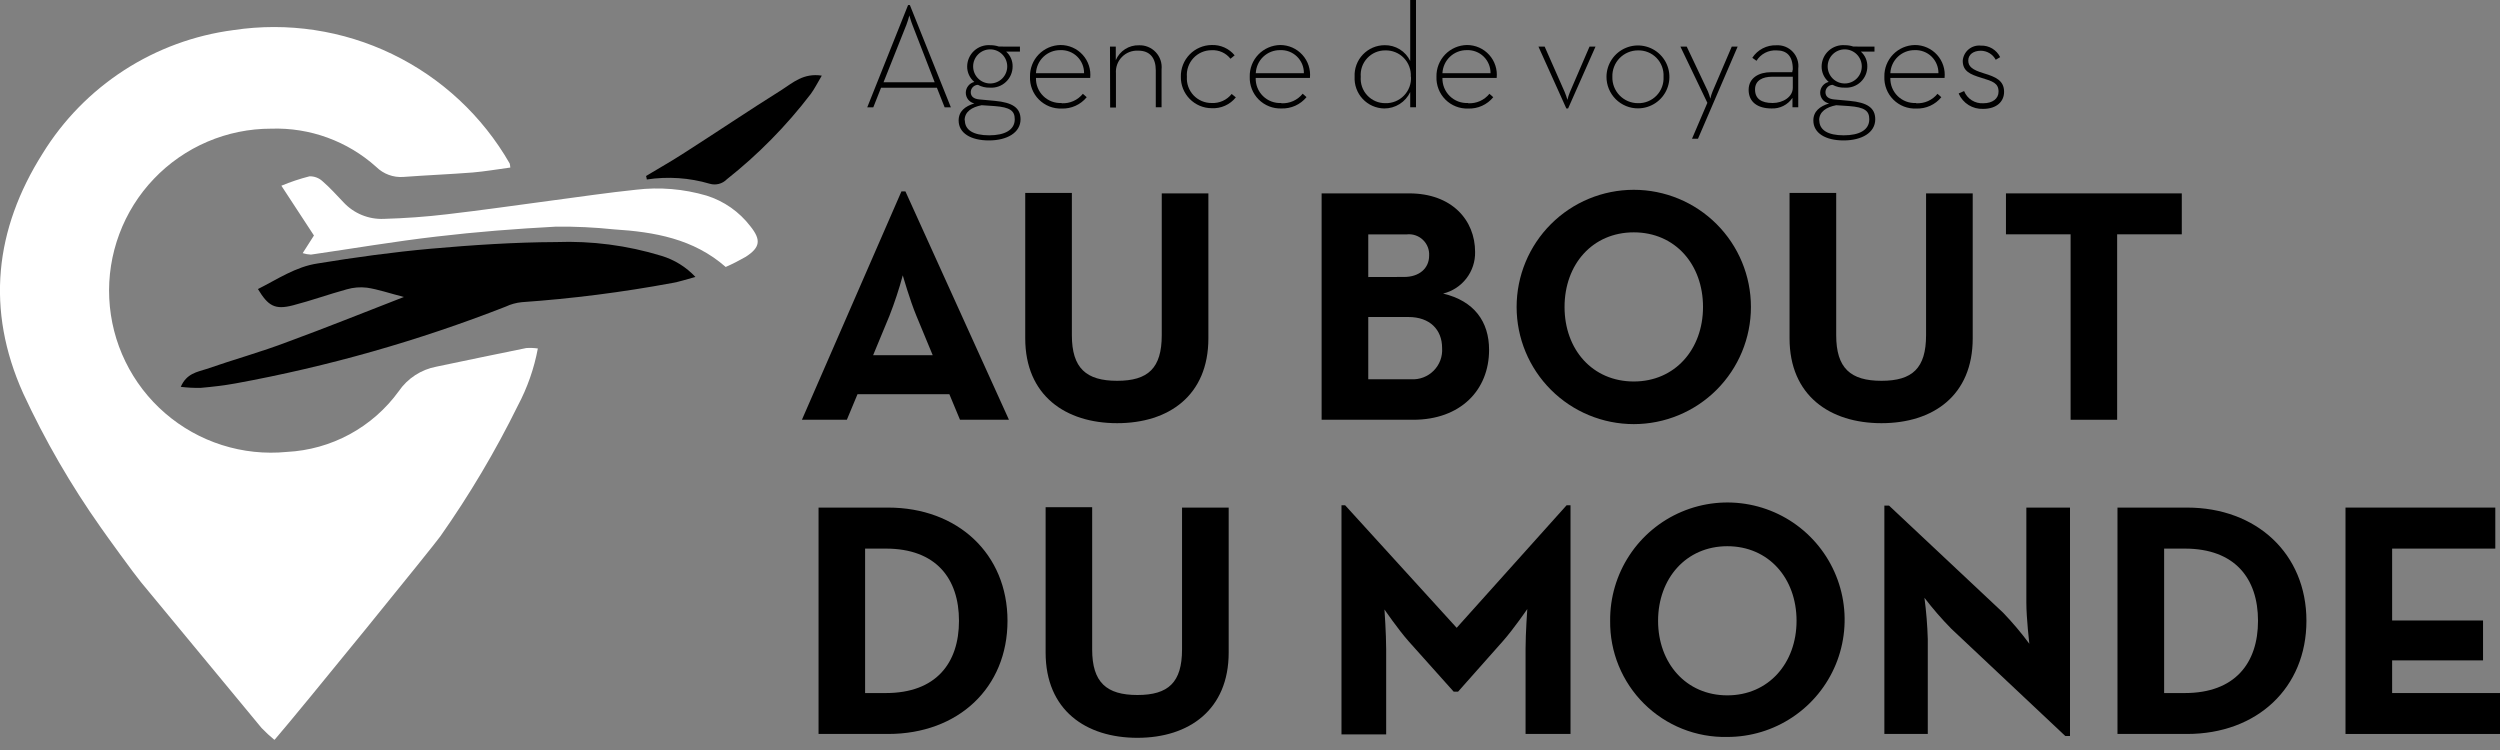 <svg width="150" height="45" viewBox="0 0 150 45" fill="none" xmlns="http://www.w3.org/2000/svg">
<rect x="0" y="0" width="150" height="45" fill="#808080" stroke="none"/>
<g clip-path="url(#clip0)">
<path fill-rule="evenodd" clip-rule="evenodd" d="M30.619 10.053C29.831 10.16 29.084 10.288 28.358 10.35C26.976 10.457 25.59 10.513 24.203 10.616C23.905 10.638 23.606 10.596 23.325 10.492C23.045 10.389 22.789 10.227 22.576 10.017C20.851 8.466 18.592 7.643 16.274 7.72C14.957 7.719 13.654 7.985 12.443 8.503C11.232 9.021 10.14 9.779 9.231 10.732C8.322 11.684 7.616 12.812 7.157 14.046C6.697 15.28 6.492 16.594 6.556 17.909C6.619 19.224 6.949 20.513 7.526 21.697C8.102 22.88 8.913 23.935 9.91 24.795C10.906 25.656 12.067 26.306 13.322 26.704C14.577 27.103 15.899 27.243 17.21 27.115C18.529 27.048 19.817 26.687 20.979 26.058C22.14 25.428 23.146 24.547 23.922 23.477C24.184 23.094 24.519 22.766 24.908 22.512C25.297 22.259 25.732 22.084 26.188 21.999C27.984 21.625 29.77 21.247 31.576 20.883C31.808 20.867 32.041 20.876 32.271 20.909C32.047 22.108 31.642 23.265 31.069 24.342C29.726 27.069 28.173 29.688 26.424 32.174C26.132 32.609 18.085 42.524 16.468 44.396C16.197 44.173 15.939 43.934 15.695 43.68C13.281 40.761 10.868 37.843 8.456 34.927C8.032 34.415 6.379 32.128 6.057 31.663C4.258 29.119 2.695 26.417 1.386 23.59C-0.86 18.586 -0.317 13.762 2.558 9.209C3.795 7.202 5.464 5.496 7.444 4.215C9.424 2.935 11.664 2.112 14.002 1.806C17.251 1.314 20.573 1.815 23.531 3.244C26.49 4.672 28.948 6.962 30.583 9.812C30.601 9.892 30.613 9.972 30.619 10.053Z" fill="white"/>
<path fill-rule="evenodd" clip-rule="evenodd" d="M15.476 17.343C16.642 16.76 17.742 16.003 19.057 15.808C21.308 15.44 23.574 15.128 25.846 14.923C28.347 14.703 30.859 14.534 33.366 14.524C35.502 14.445 37.636 14.723 39.679 15.348C40.462 15.582 41.168 16.02 41.726 16.617C41.148 16.77 40.743 16.913 40.329 16.98C37.345 17.535 34.332 17.919 31.304 18.131C30.971 18.164 30.646 18.254 30.343 18.397C25.105 20.447 19.683 21.989 14.151 23.001C13.45 23.129 12.739 23.211 12.033 23.273C11.636 23.279 11.239 23.259 10.846 23.211C11.199 22.398 11.838 22.321 12.38 22.142C14.012 21.574 15.67 21.119 17.287 20.5C19.533 19.676 21.758 18.781 24.234 17.819C23.323 17.584 22.699 17.364 22.019 17.261C21.614 17.212 21.203 17.245 20.812 17.358C19.727 17.655 18.668 18.039 17.578 18.32C16.489 18.602 16.09 18.356 15.476 17.343Z" fill="black"/>
<path fill-rule="evenodd" clip-rule="evenodd" d="M18.161 15.189L18.837 14.13L16.882 11.143C17.429 10.915 17.992 10.727 18.566 10.58C18.852 10.57 19.131 10.673 19.343 10.866C19.793 11.255 20.198 11.705 20.612 12.14C20.918 12.47 21.292 12.729 21.708 12.9C22.124 13.072 22.572 13.151 23.021 13.133C24.29 13.097 25.579 13.005 26.823 12.856C28.941 12.611 31.053 12.304 33.166 12.023C34.829 11.803 36.492 11.557 38.165 11.383C39.583 11.213 41.02 11.334 42.391 11.736C43.435 12.062 44.354 12.704 45.02 13.573C45.68 14.396 45.614 14.847 44.744 15.409C44.354 15.633 43.953 15.837 43.542 16.018C41.613 14.325 39.27 13.915 36.835 13.762C35.682 13.641 34.524 13.587 33.366 13.598C30.977 13.726 28.588 13.91 26.204 14.192C23.681 14.483 21.175 14.913 18.658 15.276C18.489 15.269 18.322 15.239 18.161 15.189V15.189Z" fill="white"/>
<path fill-rule="evenodd" clip-rule="evenodd" d="M38.763 10.559C39.531 10.099 40.298 9.664 41.05 9.178C43.009 7.925 44.943 6.62 46.903 5.392C47.573 4.963 48.207 4.369 49.307 4.538C49.046 4.978 48.872 5.331 48.642 5.643C47.183 7.551 45.492 9.269 43.608 10.759C43.478 10.892 43.314 10.987 43.133 11.034C42.953 11.081 42.763 11.078 42.585 11.025C41.36 10.664 40.071 10.576 38.809 10.769C38.804 10.708 38.784 10.636 38.763 10.559Z" fill="black"/>
<path d="M54.485 0.302H54.592L57.053 6.441H56.679L56.214 5.264H52.863L52.397 6.441H52.034L54.485 0.302ZM56.081 4.937L54.74 1.478C54.654 1.264 54.562 0.926 54.562 0.926C54.513 1.113 54.455 1.297 54.388 1.478L53.011 4.937H56.081Z" fill="black"/>
<path d="M61.197 2.798V3.095H60.368C60.493 3.206 60.593 3.344 60.66 3.497C60.727 3.651 60.76 3.818 60.757 3.985C60.757 4.16 60.722 4.333 60.652 4.494C60.583 4.654 60.481 4.799 60.353 4.918C60.226 5.038 60.075 5.13 59.91 5.188C59.745 5.247 59.57 5.271 59.396 5.259C59.145 5.268 58.896 5.209 58.675 5.09C58.561 5.094 58.453 5.141 58.373 5.222C58.293 5.303 58.247 5.412 58.245 5.525C58.245 5.801 58.439 5.934 58.756 5.965L59.698 6.052C60.752 6.149 61.233 6.472 61.233 7.157C61.233 7.96 60.424 8.426 59.334 8.426C58.245 8.426 57.518 7.986 57.518 7.229C57.518 6.676 57.907 6.374 58.46 6.206C58.313 6.173 58.181 6.09 58.088 5.972C57.995 5.853 57.946 5.707 57.948 5.556C57.951 5.408 58.002 5.265 58.095 5.149C58.187 5.033 58.316 4.951 58.46 4.916C58.323 4.802 58.213 4.659 58.139 4.497C58.064 4.335 58.027 4.158 58.03 3.98C58.032 3.804 58.071 3.629 58.143 3.468C58.215 3.307 58.32 3.163 58.45 3.044C58.581 2.925 58.734 2.834 58.901 2.777C59.069 2.72 59.245 2.697 59.422 2.711C59.595 2.71 59.768 2.738 59.933 2.793L61.197 2.798ZM57.892 7.219C57.892 7.802 58.403 8.119 59.35 8.119C60.296 8.119 60.885 7.792 60.885 7.157C60.885 6.646 60.608 6.436 59.667 6.364L58.9 6.313C58.311 6.426 57.877 6.702 57.877 7.219H57.892ZM60.434 3.985C60.434 3.714 60.327 3.454 60.135 3.262C59.943 3.07 59.683 2.962 59.411 2.962C59.14 2.962 58.88 3.07 58.688 3.262C58.496 3.454 58.388 3.714 58.388 3.985C58.388 4.257 58.496 4.517 58.688 4.709C58.88 4.901 59.14 5.008 59.411 5.008C59.683 5.008 59.943 4.901 60.135 4.709C60.327 4.517 60.434 4.257 60.434 3.985Z" fill="black"/>
<path d="M63.703 6.195C63.945 6.207 64.185 6.162 64.406 6.063C64.626 5.965 64.82 5.815 64.972 5.628L65.203 5.832C65.021 6.054 64.791 6.231 64.53 6.349C64.269 6.467 63.985 6.523 63.698 6.513C63.446 6.521 63.194 6.478 62.96 6.385C62.725 6.292 62.512 6.151 62.333 5.972C62.155 5.793 62.016 5.579 61.924 5.344C61.833 5.109 61.79 4.857 61.8 4.604C61.794 4.359 61.837 4.114 61.926 3.885C62.015 3.656 62.148 3.447 62.319 3.27C62.489 3.093 62.693 2.952 62.918 2.854C63.144 2.757 63.386 2.705 63.632 2.701C63.883 2.701 64.131 2.753 64.36 2.854C64.59 2.956 64.795 3.105 64.963 3.291C65.131 3.477 65.258 3.697 65.335 3.936C65.413 4.174 65.439 4.427 65.412 4.676H62.158C62.153 4.878 62.188 5.079 62.264 5.266C62.339 5.453 62.453 5.622 62.597 5.764C62.741 5.905 62.913 6.015 63.102 6.087C63.29 6.158 63.492 6.19 63.693 6.18L63.703 6.195ZM65.044 4.39C65.046 4.204 65.011 4.02 64.939 3.849C64.868 3.677 64.763 3.522 64.63 3.393C64.497 3.264 64.339 3.163 64.165 3.097C63.992 3.031 63.807 3.001 63.622 3.008C63.246 3.004 62.884 3.145 62.611 3.403C62.338 3.661 62.176 4.015 62.158 4.39H65.044Z" fill="black"/>
<path d="M66.599 2.798H66.947V3.612C67.062 3.34 67.256 3.108 67.504 2.949C67.752 2.789 68.043 2.708 68.339 2.717C68.526 2.71 68.714 2.743 68.887 2.815C69.061 2.887 69.218 2.995 69.346 3.132C69.475 3.269 69.572 3.432 69.632 3.61C69.692 3.788 69.713 3.977 69.694 4.164V6.436H69.347V4.226C69.347 3.479 68.999 3.039 68.293 3.039C68.112 3.029 67.931 3.058 67.763 3.123C67.594 3.189 67.441 3.289 67.315 3.419C67.188 3.548 67.091 3.703 67.029 3.873C66.968 4.043 66.943 4.225 66.957 4.405V6.451H66.609L66.599 2.798Z" fill="black"/>
<path d="M70.851 4.604C70.846 4.358 70.89 4.113 70.981 3.883C71.071 3.654 71.206 3.445 71.378 3.268C71.549 3.091 71.754 2.95 71.981 2.853C72.207 2.755 72.451 2.704 72.698 2.701C72.96 2.691 73.221 2.741 73.461 2.848C73.701 2.956 73.912 3.117 74.079 3.32L73.828 3.525C73.695 3.354 73.523 3.219 73.326 3.13C73.129 3.041 72.913 3.001 72.698 3.013C72.493 3.012 72.291 3.053 72.103 3.134C71.915 3.215 71.746 3.334 71.607 3.483C71.467 3.633 71.361 3.81 71.293 4.003C71.225 4.196 71.198 4.4 71.214 4.604C71.2 4.807 71.228 5.011 71.296 5.202C71.365 5.394 71.472 5.569 71.611 5.717C71.75 5.865 71.919 5.982 72.106 6.062C72.293 6.142 72.494 6.182 72.698 6.18C72.927 6.192 73.155 6.149 73.365 6.055C73.574 5.961 73.757 5.818 73.9 5.638L74.15 5.842C73.977 6.058 73.755 6.23 73.502 6.343C73.25 6.456 72.974 6.507 72.698 6.492C72.452 6.491 72.209 6.441 71.983 6.345C71.757 6.249 71.552 6.109 71.38 5.934C71.208 5.758 71.073 5.55 70.982 5.322C70.891 5.094 70.847 4.85 70.851 4.604Z" fill="black"/>
<path d="M76.882 6.195C77.126 6.208 77.369 6.163 77.591 6.063C77.813 5.964 78.009 5.813 78.161 5.622L78.391 5.827C78.21 6.049 77.978 6.226 77.717 6.344C77.455 6.462 77.169 6.518 76.882 6.508C76.63 6.516 76.379 6.473 76.145 6.38C75.91 6.287 75.697 6.147 75.519 5.969C75.341 5.79 75.202 5.577 75.11 5.342C75.018 5.108 74.975 4.856 74.984 4.604C74.978 4.359 75.021 4.115 75.109 3.887C75.198 3.658 75.331 3.449 75.501 3.272C75.671 3.095 75.874 2.954 76.099 2.856C76.323 2.758 76.566 2.705 76.811 2.701C77.062 2.701 77.31 2.753 77.54 2.854C77.769 2.956 77.975 3.105 78.143 3.291C78.312 3.477 78.439 3.697 78.517 3.935C78.595 4.174 78.622 4.426 78.596 4.676H75.342C75.336 4.878 75.371 5.079 75.446 5.267C75.522 5.454 75.635 5.624 75.779 5.765C75.924 5.907 76.096 6.017 76.285 6.088C76.474 6.16 76.675 6.191 76.877 6.18L76.882 6.195ZM78.233 4.39C78.235 4.204 78.2 4.019 78.128 3.847C78.056 3.676 77.951 3.521 77.817 3.391C77.683 3.262 77.525 3.161 77.351 3.095C77.177 3.029 76.991 3 76.806 3.008C76.431 3.004 76.069 3.146 75.797 3.403C75.525 3.661 75.364 4.015 75.347 4.39H78.233Z" fill="black"/>
<path d="M81.277 4.604C81.265 4.36 81.303 4.117 81.388 3.888C81.473 3.659 81.604 3.45 81.772 3.273C81.941 3.096 82.143 2.955 82.368 2.858C82.592 2.762 82.834 2.712 83.078 2.711C83.397 2.706 83.712 2.792 83.984 2.959C84.256 3.127 84.474 3.37 84.613 3.658V0H84.96V6.436H84.613V5.525C84.473 5.821 84.252 6.07 83.976 6.244C83.699 6.418 83.379 6.51 83.052 6.508C82.809 6.504 82.57 6.451 82.347 6.352C82.125 6.254 81.925 6.111 81.76 5.934C81.594 5.756 81.466 5.547 81.383 5.318C81.3 5.09 81.264 4.847 81.277 4.604ZM84.648 4.604C84.661 4.397 84.629 4.19 84.557 3.996C84.485 3.802 84.373 3.625 84.229 3.476C84.085 3.327 83.911 3.21 83.719 3.133C83.527 3.055 83.321 3.018 83.114 3.024C82.911 3.022 82.71 3.063 82.523 3.143C82.337 3.224 82.17 3.342 82.032 3.491C81.894 3.64 81.788 3.815 81.721 4.007C81.655 4.199 81.629 4.402 81.645 4.604C81.629 4.808 81.655 5.012 81.722 5.205C81.789 5.398 81.896 5.574 82.035 5.723C82.174 5.873 82.343 5.991 82.53 6.072C82.718 6.152 82.92 6.192 83.124 6.19C83.331 6.196 83.537 6.158 83.73 6.079C83.921 6.001 84.095 5.883 84.239 5.734C84.384 5.585 84.495 5.408 84.568 5.213C84.64 5.019 84.671 4.811 84.659 4.604" fill="black"/>
<path d="M88.092 6.195C88.334 6.208 88.575 6.163 88.797 6.065C89.018 5.966 89.213 5.816 89.365 5.628L89.596 5.832C89.414 6.054 89.184 6.231 88.923 6.349C88.662 6.467 88.378 6.523 88.092 6.513C87.839 6.522 87.587 6.479 87.351 6.386C87.116 6.294 86.902 6.153 86.723 5.974C86.544 5.795 86.405 5.581 86.313 5.345C86.221 5.109 86.178 4.857 86.188 4.604C86.182 4.359 86.225 4.114 86.314 3.885C86.403 3.656 86.537 3.447 86.707 3.27C86.877 3.093 87.081 2.952 87.306 2.854C87.532 2.757 87.774 2.705 88.02 2.701C88.271 2.701 88.519 2.753 88.748 2.854C88.978 2.956 89.183 3.105 89.351 3.291C89.519 3.477 89.646 3.697 89.723 3.936C89.801 4.174 89.827 4.427 89.8 4.676H86.546C86.541 4.878 86.577 5.079 86.652 5.266C86.728 5.453 86.841 5.622 86.985 5.764C87.129 5.905 87.301 6.015 87.49 6.087C87.678 6.158 87.88 6.19 88.081 6.18L88.092 6.195ZM89.432 4.39C89.434 4.204 89.399 4.02 89.327 3.849C89.256 3.677 89.151 3.522 89.018 3.393C88.885 3.264 88.727 3.163 88.553 3.097C88.38 3.031 88.195 3.001 88.01 3.008C87.634 3.004 87.272 3.145 86.999 3.403C86.726 3.661 86.564 4.015 86.546 4.39H89.432Z" fill="black"/>
<path d="M92.307 2.798H92.68L93.883 5.525C93.946 5.677 94.001 5.832 94.046 5.991C94.083 5.832 94.133 5.676 94.195 5.525L95.371 2.798H95.73L94.087 6.507H93.98L92.307 2.798Z" fill="black"/>
<path d="M96.389 4.604C96.391 4.232 96.504 3.868 96.712 3.559C96.92 3.251 97.215 3.01 97.559 2.869C97.904 2.727 98.283 2.69 98.648 2.764C99.013 2.837 99.349 3.016 99.612 3.28C99.876 3.543 100.055 3.879 100.128 4.244C100.201 4.609 100.165 4.988 100.023 5.332C99.882 5.677 99.641 5.972 99.332 6.18C99.023 6.388 98.66 6.5 98.287 6.502C98.038 6.504 97.79 6.456 97.559 6.361C97.329 6.266 97.119 6.126 96.942 5.95C96.766 5.773 96.626 5.563 96.531 5.332C96.436 5.101 96.388 4.854 96.389 4.604ZM99.812 4.604C99.824 4.398 99.793 4.19 99.721 3.996C99.649 3.802 99.537 3.625 99.392 3.476C99.248 3.328 99.075 3.21 98.882 3.133C98.691 3.055 98.484 3.018 98.277 3.024C98.072 3.023 97.868 3.065 97.679 3.145C97.49 3.225 97.319 3.342 97.175 3.489C97.032 3.637 96.92 3.811 96.846 4.003C96.771 4.194 96.736 4.399 96.742 4.604C96.736 4.81 96.77 5.015 96.844 5.207C96.918 5.4 97.03 5.575 97.174 5.723C97.317 5.871 97.488 5.988 97.678 6.069C97.868 6.149 98.071 6.19 98.277 6.19C98.485 6.196 98.691 6.158 98.883 6.079C99.075 6.001 99.249 5.883 99.393 5.734C99.537 5.585 99.649 5.408 99.721 5.213C99.793 5.019 99.824 4.811 99.812 4.604Z" fill="black"/>
<path d="M102.442 6.17L100.825 2.798H101.204L102.478 5.489C102.534 5.63 102.582 5.773 102.621 5.919C102.652 5.772 102.696 5.628 102.754 5.489L103.905 2.798H104.258L101.879 8.324H101.521L102.442 6.17Z" fill="black"/>
<path d="M107.568 4.154C107.568 3.336 107.189 3.024 106.596 3.024C106.357 3.009 106.119 3.059 105.906 3.169C105.694 3.279 105.515 3.444 105.389 3.648L105.138 3.469C105.293 3.229 105.507 3.035 105.76 2.903C106.013 2.771 106.296 2.707 106.581 2.717C106.764 2.705 106.947 2.735 107.118 2.802C107.288 2.87 107.442 2.975 107.567 3.109C107.693 3.242 107.787 3.402 107.844 3.577C107.901 3.751 107.918 3.936 107.895 4.118V6.436H107.548V5.873C107.41 6.078 107.222 6.244 107.001 6.355C106.781 6.466 106.536 6.519 106.289 6.507C105.46 6.507 104.918 6.124 104.918 5.392C104.918 4.661 105.552 4.333 106.248 4.333H107.532L107.568 4.154ZM106.325 4.604C105.772 4.604 105.302 4.814 105.302 5.367C105.302 5.919 105.67 6.18 106.361 6.18C106.969 6.18 107.568 5.822 107.568 5.264V4.604H106.325Z" fill="black"/>
<path d="M112.469 2.798V3.095H111.65C111.776 3.206 111.876 3.344 111.943 3.497C112.01 3.651 112.043 3.818 112.039 3.985C112.04 4.16 112.005 4.334 111.936 4.495C111.867 4.656 111.765 4.8 111.638 4.92C111.51 5.04 111.359 5.132 111.193 5.19C111.028 5.248 110.853 5.272 110.678 5.259C110.427 5.268 110.178 5.209 109.957 5.09C109.843 5.094 109.736 5.141 109.656 5.222C109.576 5.303 109.53 5.412 109.527 5.525C109.527 5.801 109.722 5.934 110.039 5.965L110.98 6.052C112.034 6.149 112.515 6.472 112.515 7.157C112.515 7.96 111.707 8.426 110.617 8.426C109.527 8.426 108.801 7.986 108.801 7.229C108.801 6.676 109.195 6.374 109.747 6.206C109.596 6.178 109.459 6.098 109.36 5.979C109.262 5.86 109.209 5.71 109.21 5.556C109.213 5.408 109.264 5.265 109.357 5.149C109.449 5.033 109.578 4.951 109.722 4.916C109.586 4.801 109.478 4.658 109.404 4.496C109.331 4.334 109.294 4.158 109.297 3.98C109.299 3.804 109.338 3.629 109.41 3.468C109.483 3.307 109.587 3.163 109.718 3.044C109.848 2.925 110.002 2.834 110.169 2.777C110.336 2.72 110.513 2.697 110.689 2.711C110.863 2.71 111.035 2.738 111.2 2.793L112.469 2.798ZM109.159 7.219C109.159 7.802 109.671 8.119 110.622 8.119C111.574 8.119 112.157 7.792 112.157 7.157C112.157 6.646 111.881 6.436 110.939 6.364L110.172 6.313C109.584 6.426 109.149 6.702 109.149 7.219H109.159ZM111.707 3.985C111.707 3.714 111.599 3.454 111.407 3.262C111.215 3.07 110.955 2.962 110.684 2.962C110.412 2.962 110.152 3.07 109.96 3.262C109.768 3.454 109.66 3.714 109.66 3.985C109.66 4.257 109.768 4.517 109.96 4.709C110.152 4.901 110.412 5.008 110.684 5.008C110.955 5.008 111.215 4.901 111.407 4.709C111.599 4.517 111.707 4.257 111.707 3.985Z" fill="black"/>
<path d="M114.976 6.195C115.218 6.208 115.46 6.163 115.681 6.065C115.902 5.966 116.097 5.816 116.25 5.628L116.48 5.832C116.299 6.054 116.069 6.231 115.808 6.349C115.547 6.467 115.262 6.523 114.976 6.513C114.722 6.523 114.469 6.482 114.232 6.39C113.996 6.298 113.78 6.157 113.601 5.978C113.421 5.799 113.28 5.584 113.188 5.348C113.095 5.111 113.052 4.858 113.062 4.604C113.056 4.359 113.099 4.114 113.188 3.885C113.277 3.656 113.411 3.447 113.581 3.27C113.751 3.093 113.955 2.952 114.18 2.854C114.406 2.757 114.648 2.705 114.894 2.701C115.145 2.701 115.393 2.753 115.622 2.854C115.852 2.956 116.057 3.105 116.225 3.291C116.393 3.477 116.52 3.697 116.597 3.936C116.675 4.174 116.701 4.427 116.674 4.676H113.421C113.415 4.878 113.451 5.079 113.526 5.266C113.602 5.453 113.715 5.622 113.859 5.764C114.003 5.905 114.175 6.015 114.364 6.087C114.552 6.158 114.754 6.19 114.955 6.18L114.976 6.195ZM116.306 4.39C116.308 4.204 116.273 4.02 116.201 3.849C116.13 3.677 116.025 3.522 115.892 3.393C115.759 3.264 115.601 3.163 115.427 3.097C115.254 3.031 115.069 3.001 114.884 3.008C114.508 3.004 114.146 3.145 113.873 3.403C113.6 3.661 113.438 4.015 113.421 4.39H116.306Z" fill="black"/>
<path d="M117.539 5.597L117.846 5.464C117.937 5.692 118.098 5.886 118.305 6.017C118.513 6.148 118.757 6.211 119.002 6.195C119.555 6.195 119.913 5.919 119.913 5.5C119.913 4.988 119.565 4.876 118.889 4.671C118.214 4.466 117.764 4.277 117.764 3.648C117.773 3.516 117.81 3.387 117.87 3.269C117.93 3.151 118.014 3.046 118.116 2.961C118.217 2.876 118.335 2.813 118.462 2.774C118.589 2.736 118.722 2.723 118.854 2.737C119.092 2.728 119.329 2.789 119.534 2.911C119.739 3.034 119.904 3.213 120.01 3.428L119.744 3.586C119.658 3.424 119.53 3.289 119.373 3.193C119.216 3.098 119.037 3.046 118.854 3.044C118.388 3.044 118.096 3.284 118.096 3.632C118.096 3.98 118.316 4.185 119.033 4.4C119.749 4.615 120.245 4.835 120.245 5.51C120.245 6.093 119.8 6.533 118.987 6.533C118.68 6.545 118.376 6.465 118.115 6.303C117.854 6.14 117.648 5.903 117.523 5.622" fill="black"/>
<path d="M54.086 11.485H54.326L60.537 25.186H57.6L56.961 23.651H51.451L50.811 25.186H48.115L54.086 11.485ZM55.963 21.313L54.986 18.955C54.587 17.998 54.167 16.52 54.167 16.52C53.944 17.345 53.676 18.158 53.364 18.955L52.387 21.313H55.963Z" fill="black"/>
<path d="M61.514 20.275V11.578H64.312V20.111C64.312 22.091 65.172 22.848 67.029 22.848C68.886 22.848 69.705 22.091 69.705 20.111V11.603H72.503V20.3C72.503 23.733 70.124 25.391 67.029 25.391C63.934 25.391 61.514 23.733 61.514 20.3" fill="black"/>
<path d="M79.297 11.603H84.551C87.109 11.603 88.506 13.204 88.506 15.118C88.518 15.69 88.334 16.249 87.985 16.703C87.636 17.157 87.143 17.478 86.587 17.614C88.445 18.054 89.345 19.292 89.345 20.991C89.345 23.411 87.626 25.186 84.792 25.186H79.297V11.603ZM84.249 16.617C85.15 16.617 85.748 16.105 85.748 15.338C85.759 15.161 85.73 14.983 85.664 14.819C85.599 14.654 85.497 14.505 85.368 14.384C85.239 14.262 85.085 14.171 84.916 14.116C84.747 14.06 84.569 14.043 84.393 14.064H82.096V16.622L84.249 16.617ZM84.669 22.756C84.918 22.771 85.168 22.733 85.402 22.643C85.636 22.554 85.847 22.416 86.023 22.238C86.199 22.061 86.335 21.847 86.422 21.613C86.508 21.378 86.544 21.128 86.526 20.878C86.526 19.778 85.789 19.021 84.51 19.021H82.096V22.756H84.669Z" fill="black"/>
<path d="M90.997 18.418C90.997 16.553 91.738 14.765 93.056 13.447C94.374 12.129 96.162 11.388 98.027 11.388C99.891 11.388 101.679 12.129 102.997 13.447C104.315 14.765 105.056 16.553 105.056 18.418C105.056 20.282 104.315 22.07 102.997 23.388C101.679 24.706 99.891 25.447 98.027 25.447C96.162 25.447 94.374 24.706 93.056 23.388C91.738 22.07 90.997 20.282 90.997 18.418ZM102.181 18.418C102.181 15.86 100.503 13.941 98.027 13.941C95.551 13.941 93.873 15.86 93.873 18.418C93.873 20.976 95.551 22.889 98.027 22.889C100.503 22.889 102.181 20.955 102.181 18.418Z" fill="black"/>
<path d="M107.373 20.275V11.578H110.172V20.111C110.172 22.091 111.031 22.848 112.888 22.848C114.746 22.848 115.564 22.091 115.564 20.111V11.603H118.363V20.3C118.363 23.733 115.984 25.391 112.888 25.391C109.793 25.391 107.373 23.733 107.373 20.3" fill="black"/>
<path d="M124.236 14.059H120.358V11.603H130.907V14.059H127.029V25.186H124.236V14.059Z" fill="black"/>
<path d="M49.113 30.455H53.288C57.462 30.455 60.45 33.233 60.45 37.249C60.45 41.265 57.493 44.038 53.288 44.038H49.113V30.455ZM53.149 41.583C56.163 41.583 57.539 39.787 57.539 37.249C57.539 34.712 56.163 32.916 53.149 32.916H51.906V41.583H53.149Z" fill="black"/>
<path d="M62.737 39.127V30.43H65.53V38.968C65.53 40.943 66.389 41.7 68.247 41.7C70.104 41.7 70.922 40.943 70.922 38.968V30.455H73.721V39.153C73.721 42.585 71.342 44.269 68.247 44.269C65.151 44.269 62.737 42.611 62.737 39.153" fill="black"/>
<path d="M80.489 30.317H80.709L87.401 37.669L93.995 30.317H94.231V44.038H91.534V38.922C91.534 38.001 91.637 36.543 91.637 36.543C91.637 36.543 90.818 37.74 90.179 38.462L87.483 41.501H87.222L84.526 38.487C83.886 37.766 83.068 36.569 83.068 36.569C83.068 36.569 83.17 38.027 83.17 38.948V44.064H80.489V30.317Z" fill="black"/>
<path d="M96.609 37.249C96.596 35.855 96.998 34.488 97.763 33.323C98.528 32.157 99.622 31.245 100.907 30.703C102.191 30.16 103.608 30.012 104.977 30.276C106.346 30.54 107.606 31.205 108.596 32.187C109.586 33.169 110.262 34.422 110.539 35.789C110.815 37.156 110.679 38.574 110.148 39.863C109.616 41.152 108.714 42.254 107.555 43.029C106.396 43.805 105.033 44.218 103.639 44.217C102.715 44.237 101.798 44.071 100.94 43.729C100.082 43.387 99.302 42.875 98.646 42.225C97.99 41.575 97.472 40.799 97.122 39.944C96.772 39.089 96.598 38.173 96.609 37.249ZM107.793 37.249C107.793 34.691 106.115 32.773 103.639 32.773C101.163 32.773 99.485 34.712 99.485 37.249C99.485 39.787 101.163 41.721 103.639 41.721C106.115 41.721 107.793 39.787 107.793 37.249Z" fill="black"/>
<path d="M117.084 37.73C116.506 37.144 115.967 36.522 115.467 35.868C115.576 36.691 115.643 37.519 115.667 38.349V44.038H113.062V30.338H113.344L120.194 36.769C120.755 37.354 121.278 37.974 121.76 38.626C121.76 38.626 121.581 37.091 121.581 36.15V30.455H124.2V44.161H123.919L117.084 37.73Z" fill="black"/>
<path d="M127.049 30.455H131.224C135.399 30.455 138.386 33.233 138.386 37.249C138.386 41.265 135.429 44.038 131.224 44.038H127.049V30.455ZM131.086 41.583C134.099 41.583 135.481 39.787 135.481 37.249C135.481 34.712 134.099 32.916 131.086 32.916H129.848V41.583H131.086Z" fill="black"/>
<path d="M140.73 30.455H149.718V32.916H143.528V37.229H148.982V39.623H143.528V41.583H150V44.038H140.73V30.455Z" fill="black"/>
</g>
<defs>
<clipPath id="clip0">
<rect width="150" height="44.381" fill="white"/>
</clipPath>
</defs>
</svg>
